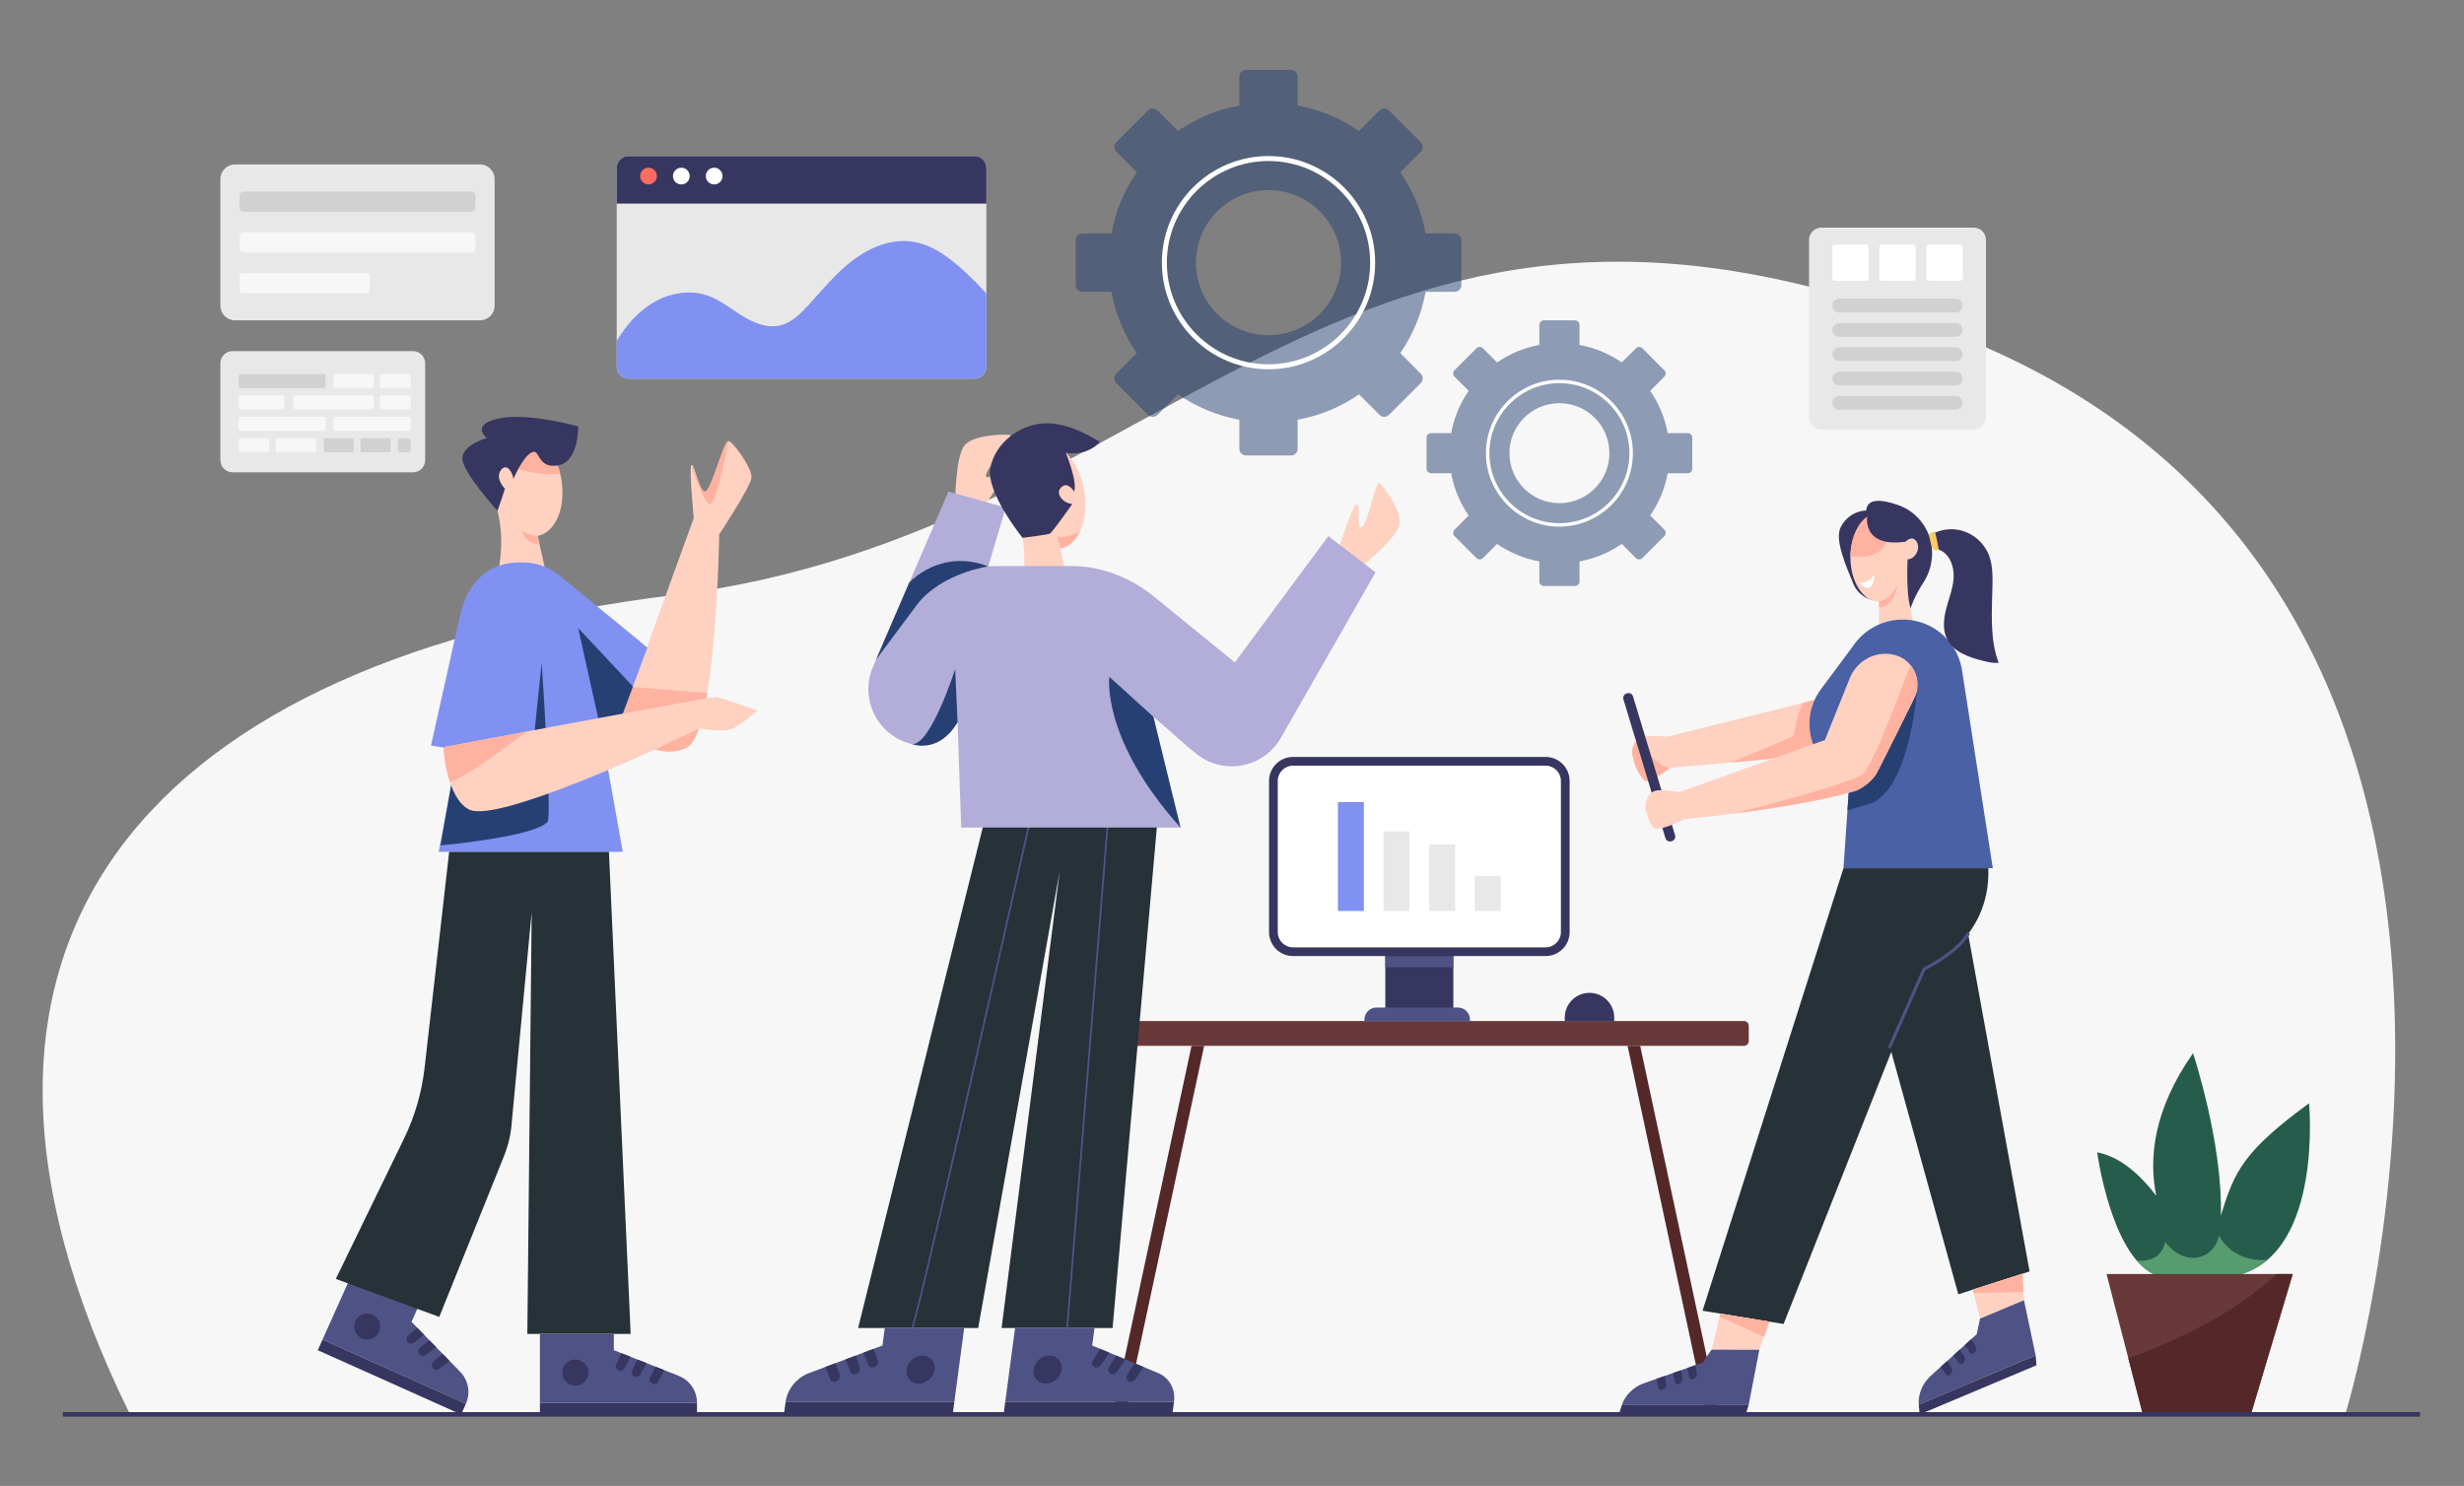 <svg xmlns="http://www.w3.org/2000/svg" xml:space="preserve" width="252mm" height="152mm" version="1.1" style="shape-rendering:geometricPrecision; text-rendering:geometricPrecision; image-rendering:optimizeQuality; fill-rule:evenodd; clip-rule:evenodd"
viewBox="0 0 25200 15200"
 xmlns:xlink="http://www.w3.org/1999/xlink"
 xmlns:xodm="http://www.corel.com/coreldraw/odm/2003">
 <rect x="0" y="0" width="25200" height="15200" fill="#808080" stroke="none"/>
 <defs>
  <style type="text/css">
   <![CDATA[
    .fil7 {fill:#263138;fill-rule:nonzero}
    .fil18 {fill:#265C4B;fill-rule:nonzero}
    .fil13 {fill:#274073;fill-rule:nonzero}
    .fil9 {fill:#373660;fill-rule:nonzero}
    .fil12 {fill:#4B61A6;fill-rule:nonzero}
    .fil8 {fill:#4F5285;fill-rule:nonzero}
    .fil6 {fill:#542828;fill-rule:nonzero}
    .fil19 {fill:#569C6F;fill-rule:nonzero}
    .fil5 {fill:#693939;fill-rule:nonzero}
    .fil16 {fill:#8091F2;fill-rule:nonzero}
    .fil15 {fill:#B3ADD9;fill-rule:nonzero}
    .fil4 {fill:#D1D1D1;fill-rule:nonzero}
    .fil3 {fill:#E8E8E8;fill-rule:nonzero}
    .fil0 {fill:#F7F7F7;fill-rule:nonzero}
    .fil17 {fill:#FE6C61;fill-rule:nonzero}
    .fil11 {fill:#FFB2A0;fill-rule:nonzero}
    .fil14 {fill:#FFC967;fill-rule:nonzero}
    .fil10 {fill:#FFD1C1;fill-rule:nonzero}
    .fil2 {fill:white;fill-rule:nonzero}
    .fil1 {fill:#274073;fill-rule:nonzero;fill-opacity:0.502}
   ]]>
  </style>
 </defs>
 <g id="Capa_x0020_1">
  <path class="fil0" d="M1330.17 14468.79l22655.28 0c0,0 2570.44,-8324.64 -3816.35,-10975.79 -6386.84,-2651.11 -8048.99,1951.08 -13287.85,2595.04 -5238.83,643.95 -7979.68,3454.16 -5551.08,8380.75z"/>
  <path class="fil1" d="M12973.43 3428.81c-409.84,0 -742.08,-332.24 -742.08,-742.05 0,-409.84 332.24,-742.08 742.08,-742.08 409.83,0 742.07,332.24 742.07,742.08 0,409.81 -332.24,742.05 -742.07,742.05zm1904.29 -1040.22l-297.28 0c-41.43,-225.57 -129.6,-438.55 -259.89,-627.31l210.24 -210.23c26.49,-26.46 26.49,-69.39 0,-95.84l-325.75 -325.8c-26.49,-26.47 -69.39,-26.47 -95.88,0l-210.24 210.22c-188.76,-130.26 -401.7,-218.48 -627.35,-259.85l0 -297.31c0,-37.42 -30.31,-67.76 -67.71,-67.76l-460.78 0c-37.4,0 -67.82,30.34 -67.82,67.76l0 297.31c-225.54,41.37 -438.5,129.59 -627.26,259.85l-210.24 -210.22c-26.47,-26.47 -69.37,-26.47 -95.86,0l-325.77 325.8c-26.48,26.45 -26.48,69.38 0,95.84l210.24 210.23c-130.29,188.76 -218.53,401.74 -259.88,627.31l-297.27 0c-37.5,0 -67.82,30.35 -67.82,67.76l0 460.77c0,37.42 30.32,67.76 67.82,67.76l297.27 0c41.35,225.59 129.59,438.57 259.88,627.32l-210.24 210.24c-26.48,26.46 -26.48,69.37 0,95.84l325.77 325.79c26.49,26.48 69.39,26.48 95.86,0l210.24 -210.23c188.76,130.28 401.72,218.49 627.26,259.85l0 297.31c0,37.44 30.42,67.78 67.82,67.78l460.78 0c37.4,0 67.71,-30.34 67.71,-67.78l0 -297.31c225.65,-41.36 438.59,-129.57 627.35,-259.85l210.24 210.23c26.49,26.48 69.39,26.48 95.88,0l325.75 -325.79c26.49,-26.47 26.49,-69.38 0,-95.84l-210.24 -210.24c130.29,-188.75 218.46,-401.73 259.89,-627.32l297.28 0c37.39,0 67.71,-30.34 67.71,-67.76l0 -460.77c0,-37.41 -30.32,-67.76 -67.71,-67.76z"/>
  <path class="fil2" d="M12973.43 1647.05c-573.25,0 -1039.64,466.41 -1039.64,1039.71 0,573.27 466.39,1039.66 1039.64,1039.66 573.32,0 1039.7,-466.39 1039.7,-1039.66 0,-573.3 -466.38,-1039.71 -1039.7,-1039.71zm0 2130.32c-601.39,0 -1090.57,-489.25 -1090.57,-1090.61 0,-601.41 489.18,-1090.66 1090.57,-1090.66 601.38,0 1090.65,489.25 1090.65,1090.66 0,601.36 -489.27,1090.61 -1090.65,1090.61z"/>
  <path class="fil1" d="M15948.61 5146.87c-282.33,0 -511.19,-228.9 -511.19,-511.27 0,-282.34 228.86,-511.24 511.19,-511.24 282.35,0 511.3,228.9 511.3,511.24 0,282.37 -228.95,511.27 -511.3,511.27zm1312.01 -716.68l-204.83 0c-28.48,-155.42 -89.31,-302.15 -179.06,-432.19l144.89 -144.84c18.18,-18.25 18.18,-47.8 0,-66.03l-224.48 -224.47c-18.26,-18.24 -47.8,-18.24 -66.06,0l-144.81 144.84c-130.02,-89.74 -276.84,-150.54 -432.21,-179.03l0 -204.84c0,-25.79 -20.89,-46.7 -46.66,-46.7l-317.48 0c-25.76,0 -46.66,20.91 -46.66,46.7l0 204.84c-155.45,28.49 -302.18,89.29 -432.2,179.03l-144.88 -144.84c-18.28,-18.24 -47.8,-18.24 -65.97,0l-224.51 224.47c-18.26,18.23 -18.26,47.78 0,66.03l144.81 144.84c-89.75,130.04 -150.49,276.77 -178.97,432.19l-204.83 0c-25.86,0 -46.75,20.9 -46.75,46.69l0 317.45c0,25.78 20.89,46.69 46.75,46.69l204.83 0c28.48,155.42 89.22,302.15 178.97,432.21l-144.81 144.84c-18.26,18.22 -18.26,47.78 0,66.03l224.51 224.47c18.17,18.2 47.69,18.2 65.97,0l144.88 -144.86c130.02,89.74 276.75,150.54 432.2,179.02l0 204.85c0,25.79 20.9,46.67 46.66,46.67l317.48 0c25.77,0 46.66,-20.88 46.66,-46.67l0 -204.85c155.37,-28.48 302.19,-89.28 432.21,-179.02l144.81 144.86c18.26,18.2 47.8,18.2 66.06,0l224.48 -224.47c18.18,-18.25 18.18,-47.81 0,-66.03l-144.89 -144.84c89.75,-130.06 150.58,-276.79 179.06,-432.21l204.83 0c25.79,0 46.66,-20.91 46.66,-46.69l0 -317.45c0,-25.79 -20.87,-46.69 -46.66,-46.69z"/>
  <path class="fil2" d="M15948.61 3919.31c-394.96,0 -716.29,321.33 -716.29,716.29 0,394.97 321.33,716.31 716.29,716.31 395,0 716.31,-321.34 716.31,-716.31 0,-394.96 -321.31,-716.29 -716.31,-716.29zm0 1467.7c-414.28,0 -751.4,-337.09 -751.4,-751.41 0,-414.32 337.12,-751.4 751.4,-751.4 414.39,0 751.44,337.08 751.44,751.4 0,414.32 -337.05,751.41 -751.44,751.41z"/>
  <path class="fil3" d="M4908.53 3276.93l-2504.36 0c-82.99,0 -150.25,-67.26 -150.25,-150.25l0 -1294.62c0,-82.99 67.26,-150.27 150.25,-150.27l2504.36 0c82.99,0 150.27,67.28 150.27,150.27l0 1294.62c0,82.99 -67.28,150.25 -150.27,150.25z"/>
  <path class="fil4" d="M4819.79 2165.55l-2326.86 0c-23.84,0 -43.17,-19.31 -43.17,-43.15l0 -119.39c0,-23.84 19.33,-43.16 43.17,-43.16l2326.86 0c23.83,0 43.17,19.32 43.17,43.16l0 119.39c0,23.84 -19.34,43.15 -43.17,43.15z"/>
  <path class="fil0" d="M4819.79 2582.23l-2326.86 0c-23.84,0 -43.17,-19.33 -43.17,-43.17l0 -119.37c0,-23.84 19.33,-43.18 43.17,-43.18l2326.86 0c23.83,0 43.17,19.34 43.17,43.18l0 119.37c0,23.84 -19.34,43.17 -43.17,43.17z"/>
  <path class="fil0" d="M3749.36 2998.89l-1267.55 0c-17.7,0 -32.05,-14.35 -32.05,-32.06l0 -141.58c0,-17.71 14.35,-32.08 32.05,-32.08l1267.55 0c17.71,0 32.06,14.37 32.06,32.08l0 141.58c0,17.71 -14.35,32.06 -32.06,32.06z"/>
  <path class="fil3" d="M20184.64 4394.09l-1556.49 0c-69.87,0 -126.7,-56.72 -126.7,-126.7l0 -1812.39c0,-69.98 56.83,-126.7 126.7,-126.7l1556.49 0c70.06,0 126.7,56.72 126.7,126.7l0 1812.39c0,69.98 -56.64,126.7 -126.7,126.7z"/>
  <path class="fil2" d="M19084.74 2872.12l-317.74 0c-14.65,0 -26.44,-11.9 -26.44,-26.59l0 -317.59c0,-14.69 11.79,-26.59 26.44,-26.59l317.74 0c14.65,0 26.44,11.9 26.44,26.59l0 317.59c0,14.69 -11.79,26.59 -26.44,26.59z"/>
  <path class="fil2" d="M19565.08 2872.12l-317.55 0c-14.65,0 -26.44,-11.9 -26.44,-26.59l0 -317.59c0,-14.69 11.79,-26.59 26.44,-26.59l317.55 0c14.66,0 26.63,11.9 26.63,26.59l0 317.59c0,14.69 -11.97,26.59 -26.63,26.59z"/>
  <path class="fil2" d="M20045.61 2872.12l-317.55 0c-14.65,0 -26.45,-11.9 -26.45,-26.59l0 -317.59c0,-14.69 11.8,-26.59 26.45,-26.59l317.55 0c14.66,0 26.63,11.9 26.63,26.59l0 317.59c0,14.69 -11.97,26.59 -26.63,26.59z"/>
  <path class="fil4" d="M20002.01 3196.46l-1191.22 0c-38.78,0 -70.23,-31.5 -70.23,-70.35l0 0c0,-38.85 31.45,-70.33 70.23,-70.33l1191.22 0c38.78,0 70.23,31.48 70.23,70.33l0 0c0,38.85 -31.45,70.35 -70.23,70.35z"/>
  <path class="fil4" d="M20002.01 3445.13l-1191.22 0c-38.78,0 -70.23,-31.49 -70.23,-70.34l0 0c0,-38.86 31.45,-70.35 70.23,-70.35l1191.22 0c38.78,0 70.23,31.49 70.23,70.35l0 0c0,38.85 -31.45,70.34 -70.23,70.34z"/>
  <path class="fil4" d="M20002.01 3693.81l-1191.22 0c-38.78,0 -70.23,-31.5 -70.23,-70.36l0 0c0,-38.85 31.45,-70.35 70.23,-70.35l1191.22 0c38.78,0 70.23,31.5 70.23,70.35l0 0c0,38.86 -31.45,70.36 -70.23,70.36z"/>
  <path class="fil4" d="M20002.01 3942.49l-1191.22 0c-38.78,0 -70.23,-31.5 -70.23,-70.35l0 0c0,-38.85 31.45,-70.36 70.23,-70.36l1191.22 0c38.78,0 70.23,31.51 70.23,70.36l0 0c0,38.85 -31.45,70.35 -70.23,70.35z"/>
  <path class="fil4" d="M20002.01 4191.15l-1191.22 0c-38.78,0 -70.23,-31.48 -70.23,-70.33l0 0c0,-38.87 31.45,-70.36 70.23,-70.36l1191.22 0c38.78,0 70.23,31.49 70.23,70.36l0 0c0,38.85 -31.45,70.33 -70.23,70.33z"/>
  <path class="fil5" d="M17835.79 10698.56l-6710.91 0c-27.27,0 -49.37,-22.11 -49.37,-49.38l0 -155.63c0,-27.25 22.1,-49.36 49.37,-49.36l6710.91 0c27.16,0 49.32,22.11 49.32,49.36l0 155.63c0,27.27 -22.16,49.38 -49.32,49.38z"/>
  <polygon class="fil6" points="11507.62,14468.79 11378.46,14468.79 12185.82,10698.56 12314.98,10698.56 "/>
  <polygon class="fil6" points="17453.01,14468.79 17582.03,14468.79 16774.77,10698.56 16645.6,10698.56 "/>
  <path class="fil7" d="M18853.67 8881.47l-1441.23 4526.29 828.82 135.44 1436.77 -3630.14c0,0 683.89,-275.79 657.08,-1031.59l-1481.44 0z"/>
  <path class="fil8" d="M17506.8 13803.44l-93.82 135.26 -603.88 212.1c-102.58,36 -190.59,123.91 -222.04,221.78l1296.62 0 110.08 -568.1 -486.96 -1.04z"/>
  <path class="fil9" d="M17340.25 13964.31l15.37 88.44c3.39,19.49 -12.87,42.99 -35.58,51.73l0 0c-20.71,7.96 -39.49,0.61 -43.25,-16.86l-20.37 -93.86 83.83 -29.45z"/>
  <path class="fil9" d="M17192.8 14016.32l15.3 88.42c3.32,19.49 -12.85,43.08 -35.47,51.73l0 0c-20.71,7.96 -39.59,0.62 -43.34,-16.86l-20.37 -93.85 83.88 -29.44z"/>
  <path class="fil9" d="M17026.16 14074.77l15.3 88.44c3.32,19.48 -12.85,42.99 -35.47,51.73l0 0c-20.71,7.95 -39.6,0.61 -43.35,-16.87l-20.36 -93.94 83.88 -29.36z"/>
  <polygon class="fil9" points="17883.68,14372.58 17852.77,14468.79 16556.04,14468.79 16587.06,14372.58 "/>
  <polygon class="fil10" points="17993.76,13804.48 18095.98,13519.44 17594.72,13437.55 17506.8,13803.44 "/>
  <polygon class="fil11" points="17587.02,13469.59 18040.42,13674.37 18095.98,13519.44 17594.72,13437.55 "/>
  <polygon class="fil7" points="20086.36,9322.41 20757.2,13005.61 20028.28,13239.62 19056.5,9725.01 "/>
  <path class="fil8" d="M20250.59 13486.68l-33.96 161.04 -474.27 429.85c-80.6,72.96 -127.6,188.14 -118.66,290.55l0 0 1195.16 -503.25 -119.2 -566.26 -449.07 188.07z"/>
  <path class="fil9" d="M20159.45 13699.46l48.43 75.66c10.72,16.62 4.82,44.57 -12.69,61.44l0 0c-15.91,15.3 -36.1,15.9 -46.47,1.3l-55.21 -78.73 65.94 -59.67z"/>
  <path class="fil9" d="M20043.65 13804.66l48.43 75.59c10.72,16.6 4.82,44.66 -12.51,61.44l0 0c-16.09,15.37 -36.28,15.9 -46.64,1.3l-55.04 -78.64 65.76 -59.69z"/>
  <path class="fil9" d="M19912.84 13923.16l48.25 75.59c10.72,16.69 5,44.65 -12.51,61.52l0 0c-15.9,15.29 -36.28,15.9 -46.46,1.22l-55.22 -78.65 65.94 -59.68z"/>
  <polygon class="fil9" points="20818.86,13864.87 20827.61,13965.55 19632.46,14468.79 19623.7,14368.12 "/>
  <polygon class="fil10" points="20699.66,13298.61 20685.01,13028.77 20176.24,13192.09 20250.59,13486.68 "/>
  <polygon class="fil11" points="20184.71,13225.62 20695.2,13216.4 20685.01,13028.77 20176.24,13192.09 "/>
  <path class="fil8" d="M19327.95 10722.86c-2.33,0 -4.47,-0.44 -6.61,-1.32 -8.05,-3.66 -11.8,-13.19 -8.22,-21.41l352.58 -799.05 5.18 -2.62c3.39,-1.58 331.31,-164.55 443.71,-352.76 4.65,-7.7 14.48,-10.24 22.34,-5.68 7.68,4.63 10.19,14.58 5.54,22.28 -110.62,185.33 -406.9,339.93 -451.93,362.64l-347.76 788.31c-2.68,6.02 -8.76,9.61 -14.83,9.61z"/>
  <path class="fil10" d="M19017.72 7637.81c-77.91,66.85 -1936.32,215.59 -1936.32,215.59 0,0 -230.61,183.06 -269.68,125.82 -28.22,-41.42 -45.78,-51.13 -85.81,-143.93 -12.22,-28.3 -37.74,-126.36 -33.38,-156.84 16.87,-116.5 96.39,-137.91 96.39,-137.91 57.67,-23.76 264.94,-5.06 264.94,-5.06l1701.35 -424.95 262.51 527.28z"/>
  <path class="fil11" d="M17704 7800.07c12.89,-1.85 641.8,-271.5 641.8,-271.5 0,0 22.61,-198.46 94.59,-339.4l240.99 -60.2 -16.34 572.87c-268.29,33.37 -643.22,69.57 -961.04,98.23z"/>
  <path class="fil11" d="M16890.73 7737.6c-48.86,-50.24 -95.61,-102.58 -142.36,-154.85 -8.26,2.25 -16.21,5.23 -23.83,8.86 -14.08,20.37 -26.45,48.44 -32.01,86.84 -4.36,30.48 21.16,128.54 33.38,156.84 40.03,92.8 57.59,102.51 85.81,143.93 36.92,54.1 244.9,-106.42 267.63,-124.21 -6.79,-2.55 -15.13,-3.19 -22.5,-4.85 -42.39,-9.79 -79.79,-34.08 -112.66,-61.78 -18.78,-15.92 -36.34,-33.13 -53.46,-50.78z"/>
  <path class="fil9" d="M19125.3 5221.51c0,0 -198.36,-22.8 -298.79,168.77 -67.73,129.47 53.97,397.48 125.99,577.33 52.36,130.99 194.78,204.86 330.77,166.89 10.01,-2.82 19.48,-6.09 28.42,-9.9l-186.39 -903.09z"/>
  <path class="fil10" d="M19518.27 5723.75c41.1,7.72 83.45,-34.45 94.71,-94.17 11.26,-59.76 -13.05,-114.46 -54.15,-122.18 -24.66,-4.65 -49.86,8.81 -68.26,33.17 -41.82,-172.13 -148.5,-294.63 -273.6,-294.63 -161.54,0 -292.35,203.53 -292.35,454.6 0,251.06 130.81,454.58 292.35,454.58l0 338.21 372.78 1.22 -57.01 -311.5c-15.73,-86.29 -23.59,-173.86 -23.59,-261.62l0 -200.34c2.86,1.11 5.9,2.08 9.12,2.66z"/>
  <path class="fil11" d="M19335.2 5284.78c3.68,81.24 -1.6,268.86 -118.23,355.82 -88.75,66.09 -223.2,59.48 -292.27,50.43 3.26,-246.68 132.77,-445.09 292.27,-445.09 42.09,0 82.08,13.88 118.23,38.84z"/>
  <path class="fil2" d="M19021.83 5960.14c0,0 68.09,20.18 144.39,-75.39 0,0 5.54,122.46 -58.43,128.11 -64.16,5.66 -85.96,-52.72 -85.96,-52.72z"/>
  <path class="fil11" d="M19216.97 6155.12c0,0 116.52,-17.58 189.43,-172.48 0,0 -23.77,216.39 -189.43,230.04l0 -57.56z"/>
  <path class="fil9" d="M19095.64 5286.95c0,0 -51.47,318.09 394.93,253.62 0,0 64.69,-72.97 110.97,0.39 46.28,73.36 -20.01,182.02 -92.39,180.13 0,0 -18.23,350.97 30.92,501.28 0,0 36.99,-120.52 128.13,-258.64 123.3,-186.99 124.73,-431.76 -7.51,-612.6 -57.54,-78.6 -139.03,-147.79 -254.29,-187.43 -403.51,-138.65 -310.76,123.25 -310.76,123.25z"/>
  <path class="fil12" d="M20381.22 8881.47l-318.45 -2046.89c-58.79,-303.33 -333.82,-515.68 -642.25,-495.63l0 0c-173.34,11.28 -327.74,94.38 -432.64,220.84l0 -0.07 -0.54 0.86c-13.22,15.92 -25.55,32.52 -36.99,49.75l-327.02 439.59c-159.4,214.31 -156.36,508.64 7.15,719.75l289.49 149.26 -66.3 962.54 1527.55 0z"/>
  <path class="fil13" d="M19610.3 6992.3c0,0 -52.72,1021.78 -459.98,1221.73l-255.82 74.65 25.47 -369.75 -93.1 -48 783.43 -878.63z"/>
  <path class="fil9" d="M20045.44 5423.43c128.84,28.97 241.07,123.28 291.64,245.09 39.31,94.64 42.35,200.04 40.74,302.54 -3.75,272.3 -32.88,554.19 62.9,809.13 -49.85,5.5 -99.71,-5.94 -148.5,-17.77 -147.78,-35.9 -311.3,-89.38 -379.02,-225.4 -47.9,-95.99 -35.21,-210.93 -7.69,-314.65 27.52,-103.72 68.62,-205.22 74.7,-312.36 5.9,-107.13 -32.7,-225.93 -127.06,-277.22 -37.7,-20.51 -212.83,-58.45 -151,-131.36 23.23,-27.5 66.66,-45.19 99.54,-58.08 36.27,-14.31 74.87,-23.6 113.83,-27.52 43.42,-4.34 87.38,-1.98 129.92,7.6z"/>
  <path class="fil14" d="M19728.6 5478.5l28.77 124.76c0,0 22.52,39.81 71.48,19.33 0,0 -31.27,-163.58 -37.88,-175.04 -6.44,-11.42 -62.73,-2.89 -62.37,30.95z"/>
  <path class="fil9" d="M17099.04 8604.03l-5.75 1.66c-25.61,7.78 -52.61,-6.64 -60.39,-32.25l-429.76 -1419.82c-7.79,-25.61 6.72,-52.7 32.24,-60.39l5.77 -1.75c25.61,-7.77 52.68,6.72 60.38,32.33l429.85 1419.75c7.78,25.61 -6.73,52.7 -32.34,60.47z"/>
  <path class="fil10" d="M19394.96 6705.15l0 0c-16.26,-5.35 -33.59,-9.47 -51.47,-12.4 -180.84,-29.74 -357.04,74.46 -425.3,244.42l-254.47 633 0 0 -1487.07 532c0,0 -208.69,-36.87 -263.73,-7.69 0,0 -99.36,37.31 -80.75,198.98 0,0 32.95,119.27 77.25,172.51 44.39,53.21 324.65,-88.17 324.65,-88.17 0,0 1120.13,-101.47 1755.06,-291.88 0,0 80.42,-34.35 151.54,-108.36l0 0c14.65,-15.28 29.13,-32.24 42.17,-51.02 27.7,-39.6 391.9,-780.11 391.9,-780.11 89.35,-171.01 3.75,-381.38 -179.78,-441.28z"/>
  <path class="fil11" d="M19552.93 6821.53c-7.36,0.45 -14.91,1.01 -22.69,1.7 0,0 -363.3,992.07 -473.74,1091.94 -110,99.39 -1315.08,404.39 -1324.67,406.81 379.54,-48.47 896.66,-127.9 1257.3,-236.06 0,0 80.42,-34.35 151.54,-108.36l0 0 0 0c14.65,-15.28 29.13,-32.24 42.17,-51.02 27.7,-39.6 391.9,-780.11 391.9,-780.11 56.76,-108.64 42.89,-233.16 -21.81,-324.9z"/>
  <path class="fil10" d="M13686.05 5628.36c0,0 148.56,-479.49 191.55,-470.43 42.98,9.04 -11.27,246.36 47.54,235.15 58.81,-11.2 146.98,-481.72 180.97,-454.59 33.9,27.16 235.24,285.04 205.79,429.81 -29.36,144.78 -396.91,435.67 -396.91,435.67l-228.94 -175.61z"/>
  <path class="fil10" d="M10048.56 5206.91c0,0 284.96,-413.19 251.31,-441.39 -33.72,-28.18 -186.65,161.21 -214.17,108.04 -27.63,-53.14 287.67,-413.39 245.37,-423.29 -42.3,-9.88 -369.46,-8.68 -465.07,103.93 -95.59,112.62 -97.07,581.34 -97.07,581.34l279.63 71.37z"/>
  <path class="fil10" d="M10626.79 4526.72c-192.43,38.92 -299.29,313.16 -238.75,612.52l53.31 263.4c21.16,104.62 32.77,210.95 34.79,317.65l7.24 385.15 444.36 -91.4 -81.63 -403.26c192.42,-38.92 299.39,-313.18 238.83,-612.52 -60.56,-299.36 -265.66,-510.48 -458.15,-471.54z"/>
  <path class="fil11" d="M11046.15 5435.06c0,0 -185.09,94.18 -233.25,44.21l33.21 131.51c86.38,-17.47 155.52,-82.39 200.03,-175.68l0.01 -0.04z"/>
  <polygon class="fil7" points="11845.1,8308.23 11378.55,13584.63 10243.69,13584.63 10837.03,8917.92 10003.99,13584.63 8776.05,13584.63 10090.06,8308.23 "/>
  <path class="fil8" d="M9318.96 13584.63c0,-1.96 0.63,-3.93 1.93,-5.6 45.48,-71 805.41,-3414.41 1223.08,-5270.8l19.1 0c-171.56,762.38 -1147.57,5091.33 -1224.63,5276.4l-19.48 0z"/>
  <path class="fil8" d="M10904.89 13584.63c0,-0.23 0.01,-0.47 0.03,-0.7l423.92 -5275.7 18.72 0 -424.05 5276.4 -18.62 0z"/>
  <path class="fil8" d="M11193.65 13584.63l-23.77 178.79 675.4 282.17c114.73,47.97 178.61,164.98 161.31,295.09l-1725.68 0 100.68 -756.05 812.06 0z"/>
  <path class="fil9" d="M10857.56 14009.76c-10.56,79.25 -83.36,143.57 -162.62,143.57 -79.25,0 -135.01,-64.32 -124.44,-143.57 10.58,-79.26 83.38,-143.57 162.63,-143.57 79.34,0 135.01,64.31 124.43,143.57z"/>
  <path class="fil9" d="M11251.24 13797.41l-73.93 117.71c-16.26,25.87 -9,57.24 16,68.85l0 0c22.71,10.58 52.25,0.81 67.79,-22.44l83.9 -124.97 -93.76 -39.15z"/>
  <path class="fil9" d="M11416.04 13866.62l-73.84 117.71c-16.33,25.87 -9.09,57.24 15.91,68.86l0 0c22.71,10.57 52.25,0.78 67.81,-22.46l83.88 -124.96 -93.76 -39.15z"/>
  <path class="fil9" d="M11602.43 13944.39l-73.91 117.71c-16.27,25.87 -9.01,57.24 15.97,68.86l0 0c22.73,10.58 52.27,0.79 67.82,-22.46l83.88 -124.96 -93.76 -39.15z"/>
  <polygon class="fil9" points="10280.91,14340.68 10263.79,14468.79 11989.55,14468.79 12006.59,14340.68 "/>
  <path class="fil8" d="M9048.78 13584.63l-23.77 178.79 -750.64 282.17c-127.43,47.97 -222.51,164.98 -239.85,295.09l1725.65 0 100.77 -756.05 -812.16 0z"/>
  <path class="fil9" d="M9271.69 14009.76c-10.56,79.25 45.1,143.57 124.36,143.57 79.34,0 152.15,-64.32 162.71,-143.57 10.58,-79.26 -45.18,-143.57 -124.43,-143.57 -79.26,0 -152.15,64.31 -162.64,143.57z"/>
  <path class="fil9" d="M8934.57 13797.41l42.55 117.71c9.35,25.87 -6.29,57.24 -34.24,68.85l0 0c-25.61,10.58 -52.54,0.81 -61.97,-22.44l-50.51 -124.97 104.17 -39.15z"/>
  <path class="fil9" d="M8751.31 13866.62l42.57 117.71c9.35,25.87 -6.29,57.24 -34.26,68.86l0 0c-25.6,10.57 -52.52,0.78 -61.95,-22.46l-50.52 -124.96 104.16 -39.15z"/>
  <path class="fil9" d="M8544.22 13944.39l42.56 117.71c9.35,25.87 -6.29,57.24 -34.25,68.86l0 0c-25.61,10.58 -52.53,0.79 -61.96,-22.46l-50.52 -124.96 104.17 -39.15z"/>
  <polygon class="fil9" points="9760.17,14340.68 9743.14,14468.79 8017.46,14468.79 8034.52,14340.68 "/>
  <path class="fil15" d="M13585.21 5484.03l-953.55 1287.77 -2.81 3.67 -828.23 -673.89c-245.8,-199.98 -545.63,-311.21 -838.89,-311.21l-767.33 0c-29.36,0 -58.37,1.18 -87.12,3.38l178.7 -601.63 -586.17 -163.34 -771.53 1792.13c-68.42,158.78 -62.04,339.86 17.3,493.4l0 0c77.86,150.93 218.28,259.88 383.8,297.89l0 0c142.62,32.69 291.42,-17.57 385.19,-129.93l78.82 -94.64 36.96 1077.8 2243.26 0 -277.88 -1134.17 248.45 216.72 -0.97 1.3 69.03 58.11 66.5 58.03 0.96 -1.22 46.14 38.89c129.85,109.4 301.31,156.15 468.74,127.66l0 0c170.39,-28.82 318.95,-132.56 404.76,-282.68l968.67 -1693.7 -482.8 -370.34z"/>
  <path class="fil13" d="M10107.28 5793.75c0,0 -473.38,67.21 -722.6,383.26l-424.68 570.08 338.71 -786.66c0,0 315.53,-355.46 808.57,-166.68z"/>
  <path class="fil13" d="M11795.73 7331.26l-450.65 -408.38c0,0 -85.55,637.68 728.53,1542.55l-277.88 -1134.17z"/>
  <path class="fil9" d="M10899.77 4630.17c0,0 123.04,300.15 85.64,398.61 0,0 -63.44,-110.08 -131.69,-44.69 -68.25,65.4 22.71,167.75 113.69,170.59 0,0 -205.97,292.86 -230.95,304.22 -24.92,11.38 -278.06,42.68 -278.06,42.68 0,0 -378.03,-466.31 -329.71,-716.51 48.32,-250.2 295.72,-446.38 562.93,-454.9 267.32,-8.53 557.26,191.92 557.26,191.92 0,0 -123.91,149.36 -349.11,108.08z"/>
  <path class="fil13" d="M9793.39 7387.63l-24.46 -544.06c0,0 -247.82,777.55 -439.55,768.63 0,0 270.89,105.13 464.01,-224.57z"/>
  <polygon class="fil9" points="14168.06,10345.6 14863.73,10345.6 14863.73,9649.84 14168.06,9649.84 "/>
  <polygon class="fil8" points="14168.06,9894.53 14863.73,9894.53 14863.73,9779.88 14168.06,9779.88 "/>
  <path class="fil9" d="M13224.22 9779.89c-135.37,0 -245.47,-110.12 -245.47,-245.47l0 -1546.02c0,-135.36 110.1,-245.46 245.47,-245.46l2583.36 0c135.37,0 245.46,110.1 245.46,245.46l0 1546.02c0,135.35 -110.09,245.47 -245.46,245.47l-2583.36 0z"/>
  <path class="fil2" d="M15807.58 9690.66l-2583.36 0c-86.25,0 -156.15,-70 -156.15,-156.24l0 -1546.02c0,-86.35 69.9,-156.25 156.15,-156.25l2583.36 0c86.24,0 156.26,69.9 156.26,156.25l0 1546.02c0,86.24 -70.02,156.24 -156.26,156.24z"/>
  <path class="fil8" d="M15033.69 10447.59l-1079.28 0 0 -18.44c0,-67.8 54.97,-122.77 122.77,-122.77l833.75 0c67.81,0 122.76,54.97 122.76,122.77l0 18.44z"/>
  <polygon class="fil16" points="13683.07,9318.39 13948.81,9318.39 13948.81,8204.41 13683.07,8204.41 "/>
  <polygon class="fil3" points="14149.71,9318.39 14415.44,9318.39 14415.44,8503.26 14149.71,8503.26 "/>
  <polygon class="fil3" points="14616.35,9318.39 14882.09,9318.39 14882.09,8638.19 14616.35,8638.19 "/>
  <polygon class="fil3" points="15082.98,9318.39 15348.72,9318.39 15348.72,8959.59 15082.98,8959.59 "/>
  <path class="fil9" d="M16509.02 10447.59l-505.78 0 0 -38.71c0,-139.72 113.24,-252.9 252.9,-252.9l0 0c139.64,0 252.88,113.18 252.88,252.9l0 38.71z"/>
  <path class="fil10" d="M6306.08 7474.32l789.31 -2175.3 260.3 166.96c0,0 -29.2,2011.57 -325.7,2176.73 -290.93,162.18 -723.91,-168.39 -723.91,-168.39z"/>
  <path class="fil11" d="M7232.71 7089.81c-576.79,-47.59 -730.88,-59.95 -764.39,-62.61l-162.24 447.12c0,0 432.98,330.57 723.91,168.39 89.99,-50.13 155.32,-270.46 202.72,-552.9z"/>
  <path class="fil10" d="M5282.95 4410.26c-190.3,38.49 -296.02,309.67 -236.14,605.69l52.7 260.48c0.21,1.02 0.41,2.07 0.62,3.09 30.99,154.67 33.44,313.67 11.05,469.81l-22.23 154.98 503.33 0 -92.48 -422.09c190.3,-38.49 296.02,-309.67 236.14,-605.67 -59.89,-296.02 -262.71,-504.78 -452.99,-466.29z"/>
  <path class="fil11" d="M5264.56 4785.05c0,0 196.18,79.41 465.33,63.94 -34.88,-147.48 -105.39,-271.13 -191.13,-350.06 -121.05,13.53 -322.91,38.9 -329.37,58.26 -9.24,27.72 55.17,227.86 55.17,227.86z"/>
  <path class="fil11" d="M5499.8 5482.22c0,0 -100.07,-0.77 -162.94,-63.62 0,0 16.12,139.19 181.86,150.02l0.01 0c165.75,10.85 -0.01,0 -0.01,0l-18.92 -86.4z"/>
  <path class="fil16" d="M6259.53 7594.99l361.53 -970.79 -888.64 -728.66c-4.51,-3.84 -9.1,-7.54 -13.71,-11.24l-6.97 -5.72 -0.04 0.07c-100.96,-78.73 -227.79,-125.41 -364.89,-125.41l-36.7 0c-305.19,0 -521.72,189.58 -602.08,529.23l-300.33 1344.24 269.11 43.43c-5.02,47.53 -11.91,94.91 -20.75,141.99l-169.43 901.48 1882.62 0 -213.45 -1196.21 103.73 77.59z"/>
  <polygon class="fil13" points="6155.8,7517.4 5913.42,6424.8 6472.89,7022.08 6276.08,7550.57 "/>
  <path class="fil13" d="M4676.81 7670.14l759.5 106.09 103.54 -994.6c0,0 107.36,1573.01 59.77,1625.96 -138.88,154.41 -1093.79,240.22 -1093.79,240.22l170.98 -977.67z"/>
  <path class="fil10" d="M7095.39 5299.02c0,0 -51.25,-517.45 -23.35,-541.35 27.87,-23.91 75.66,274.47 139.38,270.67 63.74,-3.81 191.2,-525.58 239,-517.61 47.78,7.97 242.94,278.79 234.97,374.39 -7.95,95.59 -329.7,580.86 -329.7,580.86 0,0 -255.85,-119.98 -260.3,-166.96z"/>
  <path class="fil11" d="M7450.42 4510.73c0,0 -121.06,666.89 -194.48,644.27 -73.43,-22.61 -183.9,-397.33 -183.9,-397.33 0,0 15.19,29.07 35.9,65.03 26.94,81.32 61.8,208.13 103.48,205.64 63.74,-3.81 191.2,-525.58 239,-517.61z"/>
  <path class="fil10" d="M7318 7130.98c-57.72,-2.97 -2782.92,512.16 -2782.92,512.16 0,0 27.05,522.39 264.33,638.44 293.95,143.75 2033.09,-676.71 2033.09,-676.71l0.33 -4.28 320.53 -149.34c0,0 236.19,44.9 334.64,3.93 98.45,-40.98 255.6,-186.23 255.6,-186.23 0,0 -367.86,-135.08 -425.6,-137.97z"/>
  <path class="fil11" d="M5384.67 7483.25c-0.99,0.78 -538.86,421.07 -782.4,518.67 -57.62,-174.13 -67.19,-358.78 -67.19,-358.78 0,0 374.97,-70.88 849.59,-159.89z"/>
  <path class="fil9" d="M5087.57 5224.5c27,-74.43 52.43,-149.43 76.33,-224.92 0,0 -107.92,-108.49 -38.18,-194.26 69.77,-85.78 131.99,70.62 123.59,97.53 0,0 94.18,-227.06 186.69,-274.14 92.5,-47.09 50.11,166.26 268.09,132.73 217.98,-33.5 209.28,-399.68 209.28,-399.68 0,0 -512.63,-144.75 -811.18,-81.41 -298.52,63.31 -123.63,199.02 -123.63,199.02 0,0 -250.29,72.37 -250.29,211.08 0,138.71 359.3,534.05 359.3,534.05z"/>
  <path class="fil8" d="M4276.55 13369.75l-68.05 151.79 498.29 511.37c84.6,86.78 107.6,216.45 58.01,327.09l0 0 -1466.1 -657.22 287.92 -642.29 689.93 309.26z"/>
  <path class="fil9" d="M3877.24 13624.47c-30.2,67.38 -109.26,97.43 -176.61,67.29 -67.33,-30.24 -97.46,-109.32 -67.28,-176.6 30.2,-67.38 109.26,-97.53 176.61,-67.29 67.34,30.14 97.47,109.24 67.28,176.6z"/>
  <path class="fil9" d="M4268.53 13583.14l-94.29 77.86c-20.74,17.14 -22.98,48.16 -4.89,68.07l0 0c16.51,18.19 44.19,20.62 63.65,5.68l104.7 -80.56 -69.17 -71.05z"/>
  <path class="fil9" d="M4390.03 13708.27l-94.29 77.79c-20.74,17.21 -22.98,48.14 -4.89,68.07l0 0c16.51,18.17 44.19,20.62 63.65,5.68l104.7 -80.58 -69.17 -70.96z"/>
  <path class="fil9" d="M4527.57 13849.23l-94.3 77.86c-20.75,17.12 -22.98,48.14 -4.87,68.07l0 0c16.49,18.17 44.19,20.64 63.65,5.68l104.68 -80.65 -69.16 -70.96z"/>
  <polygon class="fil9" points="3298.7,13702.78 3249.91,13811.67 4716.03,14468.79 4764.8,14360 "/>
  <path class="fil7" d="M6227.79 8713.61l-1633.94 0 -252.18 2215.56c-28.88,249.31 -99.68,491.97 -209.42,717.7l-697.88 1435.46 1058.12 388.79 661.88 -1645.2c45.89,-114.12 73.09,-234.8 80.58,-357.5l202.75 -2137.7 -44.28 4314.2 1056.63 0 -222.26 -4931.31z"/>
  <path class="fil8" d="M6277.92 13644.92l0 166.39 663.84 262.76c112.71,44.57 186.74,153.54 186.74,274.74l-1606.67 0 0 -703.89 756.09 0z"/>
  <path class="fil9" d="M6017.71 14040.69c0,73.75 -59.83,133.61 -133.63,133.61 -73.8,0 -133.61,-59.86 -133.61,-133.61 0,-73.84 59.81,-133.62 133.61,-133.62 73.8,0 133.63,59.78 133.63,133.62z"/>
  <path class="fil9" d="M6357.91 13842.94l-54.2 109.58c-11.94,24.12 -1.29,53.39 23.35,64.13l0 0c22.5,9.8 48.77,0.79 60.41,-20.87l62.58 -116.31 -92.14 -36.53z"/>
  <path class="fil9" d="M6519.94 13907.34l-54.22 109.67c-11.92,24.12 -1.27,53.3 23.37,64.05l0 0c22.5,9.88 48.77,0.79 60.4,-20.88l62.59 -116.31 -92.14 -36.53z"/>
  <path class="fil9" d="M6703.1 13979.79l-54.2 109.57c-11.92,24.12 -1.28,53.31 23.38,64.15l0 0c22.48,9.78 48.77,0.7 60.4,-20.89l62.58 -116.39 -92.16 -36.44z"/>
  <polygon class="fil9" points="5521.83,14468.09 7128.5,14468.09 7128.5,14348.81 5521.83,14348.81 "/>
  <path class="fil3" d="M9965.54 3873.55l-3535.76 0c-67.62,0 -122.43,-54.83 -122.43,-122.45l0 -2031.8c0,-67.64 54.81,-122.45 122.43,-122.45l3535.76 0c67.63,0 122.42,54.81 122.42,122.45l0 2031.8c0,67.62 -54.79,122.45 -122.42,122.45z"/>
  <path class="fil16" d="M6307.35 3486.95c92.29,-152.75 210.95,-291.77 362.68,-384.86 165.49,-101.52 373.98,-142.97 558.19,-81.68 131.24,43.69 240.53,134.26 357.76,207.65 117.21,73.39 256.49,132.02 391.23,100.75 118.89,-27.59 210.85,-119.49 292.97,-209.85 145.25,-159.94 283.13,-329.43 455.72,-459.44 172.57,-130.01 388.86,-218.57 602.87,-188.07 200.11,28.54 371.56,155.72 521.16,291.75 83.15,75.62 162.62,155.31 238.03,238.67l0 749.23c0,67.62 -54.79,122.45 -122.42,122.45l-3535.76 0c-67.62,0 -122.43,-54.83 -122.43,-122.45l0 -264.15z"/>
  <path class="fil9" d="M6307.35 2082.49l3780.61 0 0 -363.19c0,-67.64 -54.79,-122.45 -122.42,-122.45l-3535.76 0c-67.62,0 -122.43,54.81 -122.43,122.45l0 363.19z"/>
  <path class="fil17" d="M6717.99 1801.04c0,47.32 -38.37,85.67 -85.69,85.67 -47.3,0 -85.67,-38.35 -85.67,-85.67 0,-47.32 38.37,-85.69 85.67,-85.69 47.32,0 85.69,38.37 85.69,85.69z"/>
  <path class="fil2" d="M7053.86 1801.04c0,47.32 -38.35,85.67 -85.67,85.67 -47.32,0 -85.69,-38.35 -85.69,-85.67 0,-47.32 38.37,-85.69 85.69,-85.69 47.32,0 85.67,38.37 85.67,85.69z"/>
  <path class="fil2" d="M7389.75 1801.04c0,47.32 -38.37,85.67 -85.69,85.67 -47.32,0 -85.67,-38.35 -85.67,-85.67 0,-47.32 38.35,-85.69 85.67,-85.69 47.32,0 85.69,38.37 85.69,85.69z"/>
  <path class="fil18" d="M22712.91 12435.43c21.99,-737.18 -283.95,-1662.07 -283.95,-1662.07 -407.08,580.16 -454.62,1078.52 -376.17,1458.37 -162.97,-213.75 -367.23,-398.65 -604.73,-444.43 0,0 141.71,1040.58 577.75,1245.07l902.08 0c828.28,-260.43 687.47,-1746.76 687.47,-1746.76 -679.96,497.4 -765.92,704.76 -902.45,1149.82z"/>
  <path class="fil19" d="M21854.62 12896.72c104.74,6.3 253.95,-17.33 288.59,-193.2 0,0 136.89,191.55 328.46,160.28 191.57,-31.3 222.84,-226.78 222.84,-226.78 0,0 114.51,271.31 492.87,252.03 -73.71,62.42 -159.47,111.87 -259.49,143.32l-902.08 0c-63.08,-29.59 -119.97,-76.75 -171.19,-135.65z"/>
  <polygon class="fil5" points="21544.03,13032.37 23448.27,13032.37 23019.92,14468.79 21915.91,14468.79 "/>
  <path class="fil6" d="M21767.47 13895.45c336.05,-122.41 1053.35,-418.91 1514.91,-863.08l165.89 0 -428.35 1436.42 -1104.01 0 -148.44 -573.34z"/>
  <path class="fil3" d="M4223.83 4831.46l-1845.38 0c-68.78,0 -124.53,-55.77 -124.53,-124.55l0 -990.76c0,-68.78 55.75,-124.56 124.53,-124.56l1845.38 0c68.81,0 124.56,55.78 124.56,124.56l0 990.76c0,68.78 -55.75,124.55 -124.56,124.55z"/>
  <path class="fil4" d="M3307.44 3970.87l-842.8 0c-12.85,0 -23.25,-10.4 -23.25,-23.23l0 -97.14c0,-12.83 10.4,-23.24 23.25,-23.24l842.8 0c12.83,0 23.21,10.41 23.21,23.24l0 97.14c0,12.83 -10.38,23.23 -23.21,23.23z"/>
  <path class="fil0" d="M3307.44 4406.87l-842.8 0c-12.85,0 -23.25,-10.4 -23.25,-23.22l0 -97.16c0,-12.83 10.4,-23.23 23.25,-23.23l842.8 0c12.83,0 23.21,10.4 23.21,23.23l0 97.16c0,12.82 -10.38,23.22 -23.21,23.22z"/>
  <path class="fil0" d="M4178.3 4406.87l-744.77 0c-12.08,0 -21.9,-9.8 -21.9,-21.88l0 -99.86c0,-12.08 9.82,-21.87 21.9,-21.87l744.77 0c12.08,0 21.86,9.79 21.86,21.87l0 99.86c0,12.08 -9.78,21.88 -21.86,21.88z"/>
  <path class="fil0" d="M3806.26 3970.87l-378.83 0c-8.72,0 -15.8,-7.06 -15.8,-15.78l0 -112.05c0,-8.72 7.08,-15.78 15.8,-15.78l378.83 0c8.7,0 15.78,7.06 15.78,15.78l0 112.05c0,8.72 -7.08,15.78 -15.78,15.78z"/>
  <path class="fil0" d="M2891.31 4187.37l-433.08 0c-9.28,0 -16.84,-7.53 -16.84,-16.82l0 -109.95c0,-9.3 7.56,-16.84 16.84,-16.84l433.08 0c9.29,0 16.83,7.54 16.83,16.84l0 109.95c0,9.29 -7.54,16.82 -16.83,16.82z"/>
  <path class="fil0" d="M3799.7 4187.37l-777.97 0c-12.35,0 -22.34,-9.99 -22.34,-22.34l0 -98.91c0,-12.35 9.99,-22.36 22.34,-22.36l777.97 0c12.33,0 22.34,10.01 22.34,22.36l0 98.91c0,12.35 -10.01,22.34 -22.34,22.34z"/>
  <path class="fil0" d="M4186.4 4187.37l-284.75 0c-7.61,0 -13.77,-6.15 -13.77,-13.76l0 -116.07c0,-7.61 6.16,-13.78 13.77,-13.78l284.75 0c7.61,0 13.76,6.17 13.76,13.78l0 116.07c0,7.61 -6.15,13.76 -13.76,13.76z"/>
  <path class="fil0" d="M4186.4 3970.87l-284.75 0c-7.61,0 -13.77,-6.17 -13.77,-13.76l0 -116.09c0,-7.59 6.16,-13.76 13.77,-13.76l284.75 0c7.61,0 13.76,6.17 13.76,13.76l0 116.09c0,7.59 -6.15,13.76 -13.76,13.76z"/>
  <path class="fil4" d="M3324.54 4482.76l278.68 0c7.53,0 13.62,6.09 13.62,13.62l0 116.35c0,7.52 -6.09,13.64 -13.62,13.64l-278.68 0c-7.53,0 -13.64,-6.12 -13.64,-13.64l0 -116.35c0,-7.53 6.11,-13.62 13.64,-13.62z"/>
  <path class="fil4" d="M3702.69 4482.76l278.66 0c7.53,0 13.64,6.09 13.64,13.62l0 116.35c0,7.52 -6.11,13.64 -13.64,13.64l-278.66 0c-7.53,0 -13.64,-6.12 -13.64,-13.64l0 -116.35c0,-7.53 6.11,-13.62 13.64,-13.62z"/>
  <path class="fil4" d="M4098.9 4482.76l69.56 0c17.51,0 31.7,14.19 31.7,31.7l0 80.18c0,17.52 -14.19,31.73 -31.7,31.73l-69.56 0c-17.51,0 -31.7,-14.21 -31.7,-31.73l0 -80.18c0,-17.51 14.19,-31.7 31.7,-31.7z"/>
  <path class="fil0" d="M2835.32 4482.76l378.83 0c8.71,0 15.76,7.06 15.76,15.78l0 112.04c0,8.71 -7.05,15.79 -15.76,15.79l-378.83 0c-8.72,0 -15.78,-7.08 -15.78,-15.79l0 -112.04c0,-8.72 7.06,-15.78 15.78,-15.78z"/>
  <path class="fil0" d="M2455.17 4482.76l284.74 0c7.6,0 13.78,6.17 13.78,13.76l0 116.07c0,7.61 -6.18,13.78 -13.78,13.78l-284.74 0c-7.59,0 -13.78,-6.17 -13.78,-13.78l0 -116.07c0,-7.59 6.19,-13.76 13.78,-13.76z"/>
  <polygon class="fil9" points="643,14491.42 24750.04,14491.42 24750.04,14444.76 643,14444.76 "/>
 </g>
</svg>
